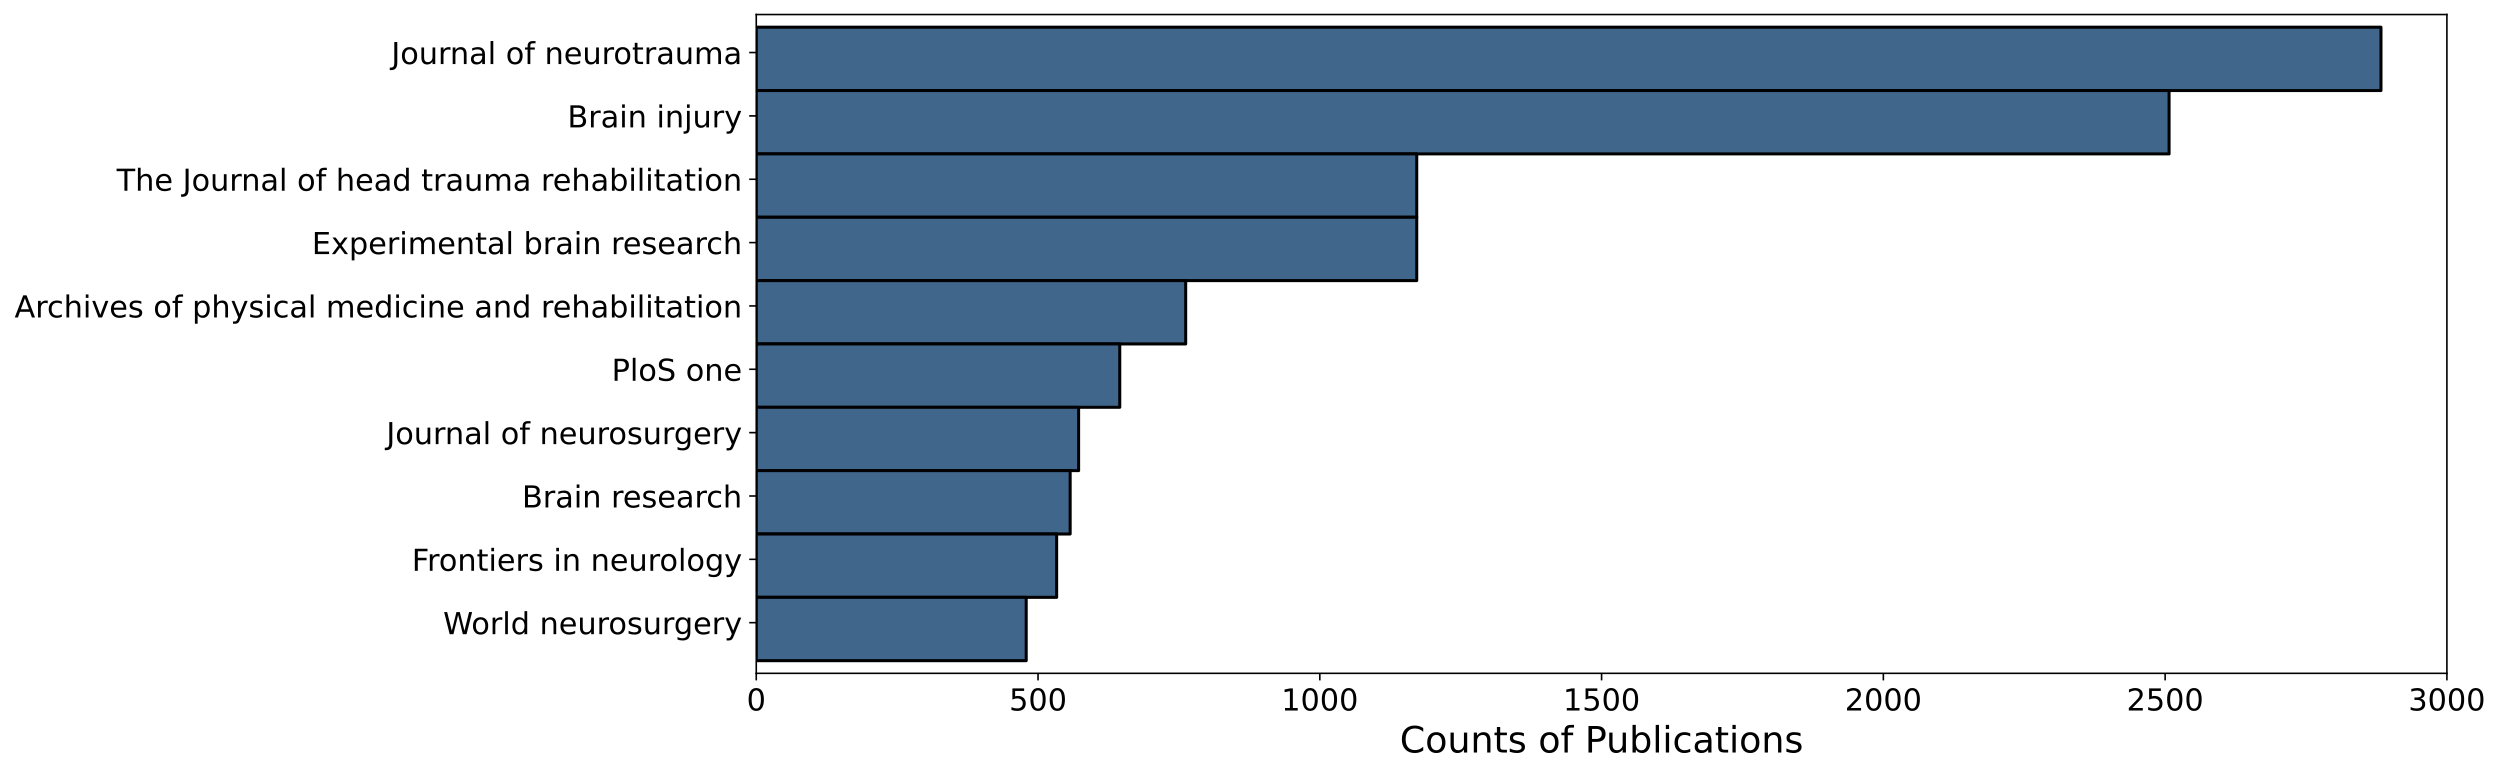 <?xml version="1.0" encoding="utf-8" standalone="no"?>
<!DOCTYPE svg PUBLIC "-//W3C//DTD SVG 1.1//EN"
  "http://www.w3.org/Graphics/SVG/1.1/DTD/svg11.dtd">
<!-- Created with matplotlib (https://matplotlib.org/) -->
<svg height="383.498pt" version="1.1" viewBox="0 0 1237.698 383.498" width="1237.698pt" xmlns="http://www.w3.org/2000/svg" xmlns:xlink="http://www.w3.org/1999/xlink">
 <defs>
  <style type="text/css">*{stroke-linecap:butt;stroke-linejoin:round;}</style>
 </defs>
 <g id="figure_1">
  <g id="patch_1">
   <path d="M 0 383.498 
L 1237.698 383.498 
L 1237.698 0 
L 0 0 
z
" style="fill:#ffffff;"/>
  </g>
  <g id="axes_1">
   <g id="patch_2">
    <path d="M 374.411 333.36 
L 1211.411 333.36 
L 1211.411 7.2 
L 374.411 7.2 
z
" style="fill:#ffffff;"/>
   </g>
   <g id="patch_3">
    <path clip-path="url(#pc0ea6ebf2b)" d="M 374.411 13.472 
L 1178.768 13.472 
L 1178.768 44.834 
L 374.411 44.834 
z
" style="fill:#40668c;stroke:#000000;stroke-linejoin:miter;stroke-width:1.5;"/>
   </g>
   <g id="patch_4">
    <path clip-path="url(#pc0ea6ebf2b)" d="M 374.411 44.834 
L 1073.864 44.834 
L 1073.864 76.195 
L 374.411 76.195 
z
" style="fill:#40668c;stroke:#000000;stroke-linejoin:miter;stroke-width:1.5;"/>
   </g>
   <g id="patch_5">
    <path clip-path="url(#pc0ea6ebf2b)" d="M 374.411 76.195 
L 701.399 76.195 
L 701.399 107.557 
L 374.411 107.557 
z
" style="fill:#40668c;stroke:#000000;stroke-linejoin:miter;stroke-width:1.5;"/>
   </g>
   <g id="patch_6">
    <path clip-path="url(#pc0ea6ebf2b)" d="M 374.411 107.557 
L 701.399 107.557 
L 701.399 138.918 
L 374.411 138.918 
z
" style="fill:#40668c;stroke:#000000;stroke-linejoin:miter;stroke-width:1.5;"/>
   </g>
   <g id="patch_7">
    <path clip-path="url(#pc0ea6ebf2b)" d="M 374.411 138.918 
L 587.009 138.918 
L 587.009 170.28 
L 374.411 170.28 
z
" style="fill:#40668c;stroke:#000000;stroke-linejoin:miter;stroke-width:1.5;"/>
   </g>
   <g id="patch_8">
    <path clip-path="url(#pc0ea6ebf2b)" d="M 374.411 170.28 
L 554.366 170.28 
L 554.366 201.642 
L 374.411 201.642 
z
" style="fill:#40668c;stroke:#000000;stroke-linejoin:miter;stroke-width:1.5;"/>
   </g>
   <g id="patch_9">
    <path clip-path="url(#pc0ea6ebf2b)" d="M 374.411 201.642 
L 533.999 201.642 
L 533.999 233.003 
L 374.411 233.003 
z
" style="fill:#40668c;stroke:#000000;stroke-linejoin:miter;stroke-width:1.5;"/>
   </g>
   <g id="patch_10">
    <path clip-path="url(#pc0ea6ebf2b)" d="M 374.411 233.003 
L 529.814 233.003 
L 529.814 264.365 
L 374.411 264.365 
z
" style="fill:#40668c;stroke:#000000;stroke-linejoin:miter;stroke-width:1.5;"/>
   </g>
   <g id="patch_11">
    <path clip-path="url(#pc0ea6ebf2b)" d="M 374.411 264.365 
L 523.118 264.365 
L 523.118 295.726 
L 374.411 295.726 
z
" style="fill:#40668c;stroke:#000000;stroke-linejoin:miter;stroke-width:1.5;"/>
   </g>
   <g id="patch_12">
    <path clip-path="url(#pc0ea6ebf2b)" d="M 374.411 295.726 
L 508.052 295.726 
L 508.052 327.088 
L 374.411 327.088 
z
" style="fill:#40668c;stroke:#000000;stroke-linejoin:miter;stroke-width:1.5;"/>
   </g>
   <g id="matplotlib.axis_1">
    <g id="xtick_1">
     <g id="line2d_1">
      <defs>
       <path d="M 0 0 
L 0 3.5 
" id="m56d9d457b6" style="stroke:#000000;stroke-width:0.8;"/>
      </defs>
      <g>
       <use style="stroke:#000000;stroke-width:0.8;" x="374.411" xlink:href="#m56d9d457b6" y="333.36"/>
      </g>
     </g>
     <g id="text_1">
      <!-- 0 -->
      <g transform="translate(369.639 351.758)scale(0.15 -0.15)">
       <defs>
        <path d="M 31.781 66.406 
Q 24.172 66.406 20.328 58.906 
Q 16.5 51.422 16.5 36.375 
Q 16.5 21.391 20.328 13.891 
Q 24.172 6.391 31.781 6.391 
Q 39.453 6.391 43.281 13.891 
Q 47.125 21.391 47.125 36.375 
Q 47.125 51.422 43.281 58.906 
Q 39.453 66.406 31.781 66.406 
z
M 31.781 74.219 
Q 44.047 74.219 50.516 64.516 
Q 56.984 54.828 56.984 36.375 
Q 56.984 17.969 50.516 8.266 
Q 44.047 -1.422 31.781 -1.422 
Q 19.531 -1.422 13.062 8.266 
Q 6.594 17.969 6.594 36.375 
Q 6.594 54.828 13.062 64.516 
Q 19.531 74.219 31.781 74.219 
z
" id="DejaVuSans-48"/>
       </defs>
       <use xlink:href="#DejaVuSans-48"/>
      </g>
     </g>
    </g>
    <g id="xtick_2">
     <g id="line2d_2">
      <g>
       <use style="stroke:#000000;stroke-width:0.8;" x="513.911" xlink:href="#m56d9d457b6" y="333.36"/>
      </g>
     </g>
     <g id="text_2">
      <!-- 500 -->
      <g transform="translate(499.595 351.758)scale(0.15 -0.15)">
       <defs>
        <path d="M 10.797 72.906 
L 49.516 72.906 
L 49.516 64.594 
L 19.828 64.594 
L 19.828 46.734 
Q 21.969 47.469 24.109 47.828 
Q 26.266 48.188 28.422 48.188 
Q 40.625 48.188 47.75 41.5 
Q 54.891 34.812 54.891 23.391 
Q 54.891 11.625 47.562 5.094 
Q 40.234 -1.422 26.906 -1.422 
Q 22.312 -1.422 17.547 -0.641 
Q 12.797 0.141 7.719 1.703 
L 7.719 11.625 
Q 12.109 9.234 16.797 8.062 
Q 21.484 6.891 26.703 6.891 
Q 35.156 6.891 40.078 11.328 
Q 45.016 15.766 45.016 23.391 
Q 45.016 31 40.078 35.438 
Q 35.156 39.891 26.703 39.891 
Q 22.75 39.891 18.812 39.016 
Q 14.891 38.141 10.797 36.281 
z
" id="DejaVuSans-53"/>
       </defs>
       <use xlink:href="#DejaVuSans-53"/>
       <use x="63.623" xlink:href="#DejaVuSans-48"/>
       <use x="127.246" xlink:href="#DejaVuSans-48"/>
      </g>
     </g>
    </g>
    <g id="xtick_3">
     <g id="line2d_3">
      <g>
       <use style="stroke:#000000;stroke-width:0.8;" x="653.411" xlink:href="#m56d9d457b6" y="333.36"/>
      </g>
     </g>
     <g id="text_3">
      <!-- 1000 -->
      <g transform="translate(634.323 351.758)scale(0.15 -0.15)">
       <defs>
        <path d="M 12.406 8.297 
L 28.516 8.297 
L 28.516 63.922 
L 10.984 60.406 
L 10.984 69.391 
L 28.422 72.906 
L 38.281 72.906 
L 38.281 8.297 
L 54.391 8.297 
L 54.391 0 
L 12.406 0 
z
" id="DejaVuSans-49"/>
       </defs>
       <use xlink:href="#DejaVuSans-49"/>
       <use x="63.623" xlink:href="#DejaVuSans-48"/>
       <use x="127.246" xlink:href="#DejaVuSans-48"/>
       <use x="190.869" xlink:href="#DejaVuSans-48"/>
      </g>
     </g>
    </g>
    <g id="xtick_4">
     <g id="line2d_4">
      <g>
       <use style="stroke:#000000;stroke-width:0.8;" x="792.911" xlink:href="#m56d9d457b6" y="333.36"/>
      </g>
     </g>
     <g id="text_4">
      <!-- 1500 -->
      <g transform="translate(773.823 351.758)scale(0.15 -0.15)">
       <use xlink:href="#DejaVuSans-49"/>
       <use x="63.623" xlink:href="#DejaVuSans-53"/>
       <use x="127.246" xlink:href="#DejaVuSans-48"/>
       <use x="190.869" xlink:href="#DejaVuSans-48"/>
      </g>
     </g>
    </g>
    <g id="xtick_5">
     <g id="line2d_5">
      <g>
       <use style="stroke:#000000;stroke-width:0.8;" x="932.411" xlink:href="#m56d9d457b6" y="333.36"/>
      </g>
     </g>
     <g id="text_5">
      <!-- 2000 -->
      <g transform="translate(913.323 351.758)scale(0.15 -0.15)">
       <defs>
        <path d="M 19.188 8.297 
L 53.609 8.297 
L 53.609 0 
L 7.328 0 
L 7.328 8.297 
Q 12.938 14.109 22.625 23.891 
Q 32.328 33.688 34.812 36.531 
Q 39.547 41.844 41.422 45.531 
Q 43.312 49.219 43.312 52.781 
Q 43.312 58.594 39.234 62.25 
Q 35.156 65.922 28.609 65.922 
Q 23.969 65.922 18.812 64.312 
Q 13.672 62.703 7.812 59.422 
L 7.812 69.391 
Q 13.766 71.781 18.938 73 
Q 24.125 74.219 28.422 74.219 
Q 39.75 74.219 46.484 68.547 
Q 53.219 62.891 53.219 53.422 
Q 53.219 48.922 51.531 44.891 
Q 49.859 40.875 45.406 35.406 
Q 44.188 33.984 37.641 27.219 
Q 31.109 20.453 19.188 8.297 
z
" id="DejaVuSans-50"/>
       </defs>
       <use xlink:href="#DejaVuSans-50"/>
       <use x="63.623" xlink:href="#DejaVuSans-48"/>
       <use x="127.246" xlink:href="#DejaVuSans-48"/>
       <use x="190.869" xlink:href="#DejaVuSans-48"/>
      </g>
     </g>
    </g>
    <g id="xtick_6">
     <g id="line2d_6">
      <g>
       <use style="stroke:#000000;stroke-width:0.8;" x="1071.911" xlink:href="#m56d9d457b6" y="333.36"/>
      </g>
     </g>
     <g id="text_6">
      <!-- 2500 -->
      <g transform="translate(1052.823 351.758)scale(0.15 -0.15)">
       <use xlink:href="#DejaVuSans-50"/>
       <use x="63.623" xlink:href="#DejaVuSans-53"/>
       <use x="127.246" xlink:href="#DejaVuSans-48"/>
       <use x="190.869" xlink:href="#DejaVuSans-48"/>
      </g>
     </g>
    </g>
    <g id="xtick_7">
     <g id="line2d_7">
      <g>
       <use style="stroke:#000000;stroke-width:0.8;" x="1211.411" xlink:href="#m56d9d457b6" y="333.36"/>
      </g>
     </g>
     <g id="text_7">
      <!-- 3000 -->
      <g transform="translate(1192.323 351.758)scale(0.15 -0.15)">
       <defs>
        <path d="M 40.578 39.312 
Q 47.656 37.797 51.625 33 
Q 55.609 28.219 55.609 21.188 
Q 55.609 10.406 48.188 4.484 
Q 40.766 -1.422 27.094 -1.422 
Q 22.516 -1.422 17.656 -0.516 
Q 12.797 0.391 7.625 2.203 
L 7.625 11.719 
Q 11.719 9.328 16.594 8.109 
Q 21.484 6.891 26.812 6.891 
Q 36.078 6.891 40.938 10.547 
Q 45.797 14.203 45.797 21.188 
Q 45.797 27.641 41.281 31.266 
Q 36.766 34.906 28.719 34.906 
L 20.219 34.906 
L 20.219 43.016 
L 29.109 43.016 
Q 36.375 43.016 40.234 45.922 
Q 44.094 48.828 44.094 54.297 
Q 44.094 59.906 40.109 62.906 
Q 36.141 65.922 28.719 65.922 
Q 24.656 65.922 20.016 65.031 
Q 15.375 64.156 9.812 62.312 
L 9.812 71.094 
Q 15.438 72.656 20.344 73.438 
Q 25.25 74.219 29.594 74.219 
Q 40.828 74.219 47.359 69.109 
Q 53.906 64.016 53.906 55.328 
Q 53.906 49.266 50.438 45.094 
Q 46.969 40.922 40.578 39.312 
z
" id="DejaVuSans-51"/>
       </defs>
       <use xlink:href="#DejaVuSans-51"/>
       <use x="63.623" xlink:href="#DejaVuSans-48"/>
       <use x="127.246" xlink:href="#DejaVuSans-48"/>
       <use x="190.869" xlink:href="#DejaVuSans-48"/>
      </g>
     </g>
    </g>
    <g id="text_8">
     <!-- Counts of Publications -->
     <g transform="translate(693.021 372.554)scale(0.18 -0.18)">
      <defs>
       <path d="M 64.406 67.281 
L 64.406 56.891 
Q 59.422 61.531 53.781 63.812 
Q 48.141 66.109 41.797 66.109 
Q 29.297 66.109 22.656 58.469 
Q 16.016 50.828 16.016 36.375 
Q 16.016 21.969 22.656 14.328 
Q 29.297 6.688 41.797 6.688 
Q 48.141 6.688 53.781 8.984 
Q 59.422 11.281 64.406 15.922 
L 64.406 5.609 
Q 59.234 2.094 53.438 0.328 
Q 47.656 -1.422 41.219 -1.422 
Q 24.656 -1.422 15.125 8.703 
Q 5.609 18.844 5.609 36.375 
Q 5.609 53.953 15.125 64.078 
Q 24.656 74.219 41.219 74.219 
Q 47.75 74.219 53.531 72.484 
Q 59.328 70.75 64.406 67.281 
z
" id="DejaVuSans-67"/>
       <path d="M 30.609 48.391 
Q 23.391 48.391 19.188 42.75 
Q 14.984 37.109 14.984 27.297 
Q 14.984 17.484 19.156 11.844 
Q 23.344 6.203 30.609 6.203 
Q 37.797 6.203 41.984 11.859 
Q 46.188 17.531 46.188 27.297 
Q 46.188 37.016 41.984 42.703 
Q 37.797 48.391 30.609 48.391 
z
M 30.609 56 
Q 42.328 56 49.016 48.375 
Q 55.719 40.766 55.719 27.297 
Q 55.719 13.875 49.016 6.219 
Q 42.328 -1.422 30.609 -1.422 
Q 18.844 -1.422 12.172 6.219 
Q 5.516 13.875 5.516 27.297 
Q 5.516 40.766 12.172 48.375 
Q 18.844 56 30.609 56 
z
" id="DejaVuSans-111"/>
       <path d="M 8.5 21.578 
L 8.5 54.688 
L 17.484 54.688 
L 17.484 21.922 
Q 17.484 14.156 20.5 10.266 
Q 23.531 6.391 29.594 6.391 
Q 36.859 6.391 41.078 11.031 
Q 45.312 15.672 45.312 23.688 
L 45.312 54.688 
L 54.297 54.688 
L 54.297 0 
L 45.312 0 
L 45.312 8.406 
Q 42.047 3.422 37.719 1 
Q 33.406 -1.422 27.688 -1.422 
Q 18.266 -1.422 13.375 4.438 
Q 8.5 10.297 8.5 21.578 
z
M 31.109 56 
z
" id="DejaVuSans-117"/>
       <path d="M 54.891 33.016 
L 54.891 0 
L 45.906 0 
L 45.906 32.719 
Q 45.906 40.484 42.875 44.328 
Q 39.844 48.188 33.797 48.188 
Q 26.516 48.188 22.312 43.547 
Q 18.109 38.922 18.109 30.906 
L 18.109 0 
L 9.078 0 
L 9.078 54.688 
L 18.109 54.688 
L 18.109 46.188 
Q 21.344 51.125 25.703 53.562 
Q 30.078 56 35.797 56 
Q 45.219 56 50.047 50.172 
Q 54.891 44.344 54.891 33.016 
z
" id="DejaVuSans-110"/>
       <path d="M 18.312 70.219 
L 18.312 54.688 
L 36.812 54.688 
L 36.812 47.703 
L 18.312 47.703 
L 18.312 18.016 
Q 18.312 11.328 20.141 9.422 
Q 21.969 7.516 27.594 7.516 
L 36.812 7.516 
L 36.812 0 
L 27.594 0 
Q 17.188 0 13.234 3.875 
Q 9.281 7.766 9.281 18.016 
L 9.281 47.703 
L 2.688 47.703 
L 2.688 54.688 
L 9.281 54.688 
L 9.281 70.219 
z
" id="DejaVuSans-116"/>
       <path d="M 44.281 53.078 
L 44.281 44.578 
Q 40.484 46.531 36.375 47.5 
Q 32.281 48.484 27.875 48.484 
Q 21.188 48.484 17.844 46.438 
Q 14.5 44.391 14.5 40.281 
Q 14.5 37.156 16.891 35.375 
Q 19.281 33.594 26.516 31.984 
L 29.594 31.297 
Q 39.156 29.25 43.188 25.516 
Q 47.219 21.781 47.219 15.094 
Q 47.219 7.469 41.188 3.016 
Q 35.156 -1.422 24.609 -1.422 
Q 20.219 -1.422 15.453 -0.562 
Q 10.688 0.297 5.422 2 
L 5.422 11.281 
Q 10.406 8.688 15.234 7.391 
Q 20.062 6.109 24.812 6.109 
Q 31.156 6.109 34.562 8.281 
Q 37.984 10.453 37.984 14.406 
Q 37.984 18.062 35.516 20.016 
Q 33.062 21.969 24.703 23.781 
L 21.578 24.516 
Q 13.234 26.266 9.516 29.906 
Q 5.812 33.547 5.812 39.891 
Q 5.812 47.609 11.281 51.797 
Q 16.75 56 26.812 56 
Q 31.781 56 36.172 55.266 
Q 40.578 54.547 44.281 53.078 
z
" id="DejaVuSans-115"/>
       <path id="DejaVuSans-32"/>
       <path d="M 37.109 75.984 
L 37.109 68.5 
L 28.516 68.5 
Q 23.688 68.5 21.797 66.547 
Q 19.922 64.594 19.922 59.516 
L 19.922 54.688 
L 34.719 54.688 
L 34.719 47.703 
L 19.922 47.703 
L 19.922 0 
L 10.891 0 
L 10.891 47.703 
L 2.297 47.703 
L 2.297 54.688 
L 10.891 54.688 
L 10.891 58.5 
Q 10.891 67.625 15.141 71.797 
Q 19.391 75.984 28.609 75.984 
z
" id="DejaVuSans-102"/>
       <path d="M 19.672 64.797 
L 19.672 37.406 
L 32.078 37.406 
Q 38.969 37.406 42.719 40.969 
Q 46.484 44.531 46.484 51.125 
Q 46.484 57.672 42.719 61.234 
Q 38.969 64.797 32.078 64.797 
z
M 9.812 72.906 
L 32.078 72.906 
Q 44.344 72.906 50.609 67.359 
Q 56.891 61.812 56.891 51.125 
Q 56.891 40.328 50.609 34.812 
Q 44.344 29.297 32.078 29.297 
L 19.672 29.297 
L 19.672 0 
L 9.812 0 
z
" id="DejaVuSans-80"/>
       <path d="M 48.688 27.297 
Q 48.688 37.203 44.609 42.844 
Q 40.531 48.484 33.406 48.484 
Q 26.266 48.484 22.188 42.844 
Q 18.109 37.203 18.109 27.297 
Q 18.109 17.391 22.188 11.75 
Q 26.266 6.109 33.406 6.109 
Q 40.531 6.109 44.609 11.75 
Q 48.688 17.391 48.688 27.297 
z
M 18.109 46.391 
Q 20.953 51.266 25.266 53.625 
Q 29.594 56 35.594 56 
Q 45.562 56 51.781 48.094 
Q 58.016 40.188 58.016 27.297 
Q 58.016 14.406 51.781 6.484 
Q 45.562 -1.422 35.594 -1.422 
Q 29.594 -1.422 25.266 0.953 
Q 20.953 3.328 18.109 8.203 
L 18.109 0 
L 9.078 0 
L 9.078 75.984 
L 18.109 75.984 
z
" id="DejaVuSans-98"/>
       <path d="M 9.422 75.984 
L 18.406 75.984 
L 18.406 0 
L 9.422 0 
z
" id="DejaVuSans-108"/>
       <path d="M 9.422 54.688 
L 18.406 54.688 
L 18.406 0 
L 9.422 0 
z
M 9.422 75.984 
L 18.406 75.984 
L 18.406 64.594 
L 9.422 64.594 
z
" id="DejaVuSans-105"/>
       <path d="M 48.781 52.594 
L 48.781 44.188 
Q 44.969 46.297 41.141 47.344 
Q 37.312 48.391 33.406 48.391 
Q 24.656 48.391 19.812 42.844 
Q 14.984 37.312 14.984 27.297 
Q 14.984 17.281 19.812 11.734 
Q 24.656 6.203 33.406 6.203 
Q 37.312 6.203 41.141 7.25 
Q 44.969 8.297 48.781 10.406 
L 48.781 2.094 
Q 45.016 0.344 40.984 -0.531 
Q 36.969 -1.422 32.422 -1.422 
Q 20.062 -1.422 12.781 6.344 
Q 5.516 14.109 5.516 27.297 
Q 5.516 40.672 12.859 48.328 
Q 20.219 56 33.016 56 
Q 37.156 56 41.109 55.141 
Q 45.062 54.297 48.781 52.594 
z
" id="DejaVuSans-99"/>
       <path d="M 34.281 27.484 
Q 23.391 27.484 19.188 25 
Q 14.984 22.516 14.984 16.5 
Q 14.984 11.719 18.141 8.906 
Q 21.297 6.109 26.703 6.109 
Q 34.188 6.109 38.703 11.406 
Q 43.219 16.703 43.219 25.484 
L 43.219 27.484 
z
M 52.203 31.203 
L 52.203 0 
L 43.219 0 
L 43.219 8.297 
Q 40.141 3.328 35.547 0.953 
Q 30.953 -1.422 24.312 -1.422 
Q 15.922 -1.422 10.953 3.297 
Q 6 8.016 6 15.922 
Q 6 25.141 12.172 29.828 
Q 18.359 34.516 30.609 34.516 
L 43.219 34.516 
L 43.219 35.406 
Q 43.219 41.609 39.141 45 
Q 35.062 48.391 27.688 48.391 
Q 23 48.391 18.547 47.266 
Q 14.109 46.141 10.016 43.891 
L 10.016 52.203 
Q 14.938 54.109 19.578 55.047 
Q 24.219 56 28.609 56 
Q 40.484 56 46.344 49.844 
Q 52.203 43.703 52.203 31.203 
z
" id="DejaVuSans-97"/>
      </defs>
      <use xlink:href="#DejaVuSans-67"/>
      <use x="69.824" xlink:href="#DejaVuSans-111"/>
      <use x="131.006" xlink:href="#DejaVuSans-117"/>
      <use x="194.385" xlink:href="#DejaVuSans-110"/>
      <use x="257.764" xlink:href="#DejaVuSans-116"/>
      <use x="296.973" xlink:href="#DejaVuSans-115"/>
      <use x="349.072" xlink:href="#DejaVuSans-32"/>
      <use x="380.859" xlink:href="#DejaVuSans-111"/>
      <use x="442.041" xlink:href="#DejaVuSans-102"/>
      <use x="477.246" xlink:href="#DejaVuSans-32"/>
      <use x="509.033" xlink:href="#DejaVuSans-80"/>
      <use x="567.586" xlink:href="#DejaVuSans-117"/>
      <use x="630.965" xlink:href="#DejaVuSans-98"/>
      <use x="694.441" xlink:href="#DejaVuSans-108"/>
      <use x="722.225" xlink:href="#DejaVuSans-105"/>
      <use x="750.008" xlink:href="#DejaVuSans-99"/>
      <use x="804.988" xlink:href="#DejaVuSans-97"/>
      <use x="866.268" xlink:href="#DejaVuSans-116"/>
      <use x="905.477" xlink:href="#DejaVuSans-105"/>
      <use x="933.26" xlink:href="#DejaVuSans-111"/>
      <use x="994.441" xlink:href="#DejaVuSans-110"/>
      <use x="1057.82" xlink:href="#DejaVuSans-115"/>
     </g>
    </g>
   </g>
   <g id="matplotlib.axis_2">
    <g id="ytick_1">
     <g id="line2d_8">
      <defs>
       <path d="M 0 0 
L -3.5 0 
" id="m17fe2fdc8a" style="stroke:#000000;stroke-width:0.8;"/>
      </defs>
      <g>
       <use style="stroke:#000000;stroke-width:0.8;" x="374.411" xlink:href="#m17fe2fdc8a" y="26.017"/>
      </g>
     </g>
     <g id="text_9">
      <!-- Journal of neurotrauma -->
      <g transform="translate(193.741 31.716)scale(0.15 -0.15)">
       <defs>
        <path d="M 9.812 72.906 
L 19.672 72.906 
L 19.672 5.078 
Q 19.672 -8.109 14.672 -14.062 
Q 9.672 -20.016 -1.422 -20.016 
L -5.172 -20.016 
L -5.172 -11.719 
L -2.094 -11.719 
Q 4.438 -11.719 7.125 -8.047 
Q 9.812 -4.391 9.812 5.078 
z
" id="DejaVuSans-74"/>
        <path d="M 41.109 46.297 
Q 39.594 47.172 37.812 47.578 
Q 36.031 48 33.891 48 
Q 26.266 48 22.188 43.047 
Q 18.109 38.094 18.109 28.812 
L 18.109 0 
L 9.078 0 
L 9.078 54.688 
L 18.109 54.688 
L 18.109 46.188 
Q 20.953 51.172 25.484 53.578 
Q 30.031 56 36.531 56 
Q 37.453 56 38.578 55.875 
Q 39.703 55.766 41.062 55.516 
z
" id="DejaVuSans-114"/>
        <path d="M 56.203 29.594 
L 56.203 25.203 
L 14.891 25.203 
Q 15.484 15.922 20.484 11.062 
Q 25.484 6.203 34.422 6.203 
Q 39.594 6.203 44.453 7.469 
Q 49.312 8.734 54.109 11.281 
L 54.109 2.781 
Q 49.266 0.734 44.188 -0.344 
Q 39.109 -1.422 33.891 -1.422 
Q 20.797 -1.422 13.156 6.188 
Q 5.516 13.812 5.516 26.812 
Q 5.516 40.234 12.766 48.109 
Q 20.016 56 32.328 56 
Q 43.359 56 49.781 48.891 
Q 56.203 41.797 56.203 29.594 
z
M 47.219 32.234 
Q 47.125 39.594 43.094 43.984 
Q 39.062 48.391 32.422 48.391 
Q 24.906 48.391 20.391 44.141 
Q 15.875 39.891 15.188 32.172 
z
" id="DejaVuSans-101"/>
        <path d="M 52 44.188 
Q 55.375 50.25 60.062 53.125 
Q 64.75 56 71.094 56 
Q 79.641 56 84.281 50.016 
Q 88.922 44.047 88.922 33.016 
L 88.922 0 
L 79.891 0 
L 79.891 32.719 
Q 79.891 40.578 77.094 44.375 
Q 74.312 48.188 68.609 48.188 
Q 61.625 48.188 57.562 43.547 
Q 53.516 38.922 53.516 30.906 
L 53.516 0 
L 44.484 0 
L 44.484 32.719 
Q 44.484 40.625 41.703 44.406 
Q 38.922 48.188 33.109 48.188 
Q 26.219 48.188 22.156 43.531 
Q 18.109 38.875 18.109 30.906 
L 18.109 0 
L 9.078 0 
L 9.078 54.688 
L 18.109 54.688 
L 18.109 46.188 
Q 21.188 51.219 25.484 53.609 
Q 29.781 56 35.688 56 
Q 41.656 56 45.828 52.969 
Q 50 49.953 52 44.188 
z
" id="DejaVuSans-109"/>
       </defs>
       <use xlink:href="#DejaVuSans-74"/>
       <use x="29.492" xlink:href="#DejaVuSans-111"/>
       <use x="90.674" xlink:href="#DejaVuSans-117"/>
       <use x="154.053" xlink:href="#DejaVuSans-114"/>
       <use x="193.416" xlink:href="#DejaVuSans-110"/>
       <use x="256.795" xlink:href="#DejaVuSans-97"/>
       <use x="318.074" xlink:href="#DejaVuSans-108"/>
       <use x="345.857" xlink:href="#DejaVuSans-32"/>
       <use x="377.645" xlink:href="#DejaVuSans-111"/>
       <use x="438.826" xlink:href="#DejaVuSans-102"/>
       <use x="474.031" xlink:href="#DejaVuSans-32"/>
       <use x="505.818" xlink:href="#DejaVuSans-110"/>
       <use x="569.197" xlink:href="#DejaVuSans-101"/>
       <use x="630.721" xlink:href="#DejaVuSans-117"/>
       <use x="694.1" xlink:href="#DejaVuSans-114"/>
       <use x="732.963" xlink:href="#DejaVuSans-111"/>
       <use x="794.145" xlink:href="#DejaVuSans-116"/>
       <use x="833.354" xlink:href="#DejaVuSans-114"/>
       <use x="874.467" xlink:href="#DejaVuSans-97"/>
       <use x="935.746" xlink:href="#DejaVuSans-117"/>
       <use x="999.125" xlink:href="#DejaVuSans-109"/>
       <use x="1096.537" xlink:href="#DejaVuSans-97"/>
      </g>
     </g>
    </g>
    <g id="ytick_2">
     <g id="line2d_9">
      <g>
       <use style="stroke:#000000;stroke-width:0.8;" x="374.411" xlink:href="#m17fe2fdc8a" y="57.378"/>
      </g>
     </g>
     <g id="text_10">
      <!-- Brain injury -->
      <g transform="translate(280.929 63.077)scale(0.15 -0.15)">
       <defs>
        <path d="M 19.672 34.812 
L 19.672 8.109 
L 35.5 8.109 
Q 43.453 8.109 47.281 11.406 
Q 51.125 14.703 51.125 21.484 
Q 51.125 28.328 47.281 31.562 
Q 43.453 34.812 35.5 34.812 
z
M 19.672 64.797 
L 19.672 42.828 
L 34.281 42.828 
Q 41.5 42.828 45.031 45.531 
Q 48.578 48.25 48.578 53.812 
Q 48.578 59.328 45.031 62.062 
Q 41.5 64.797 34.281 64.797 
z
M 9.812 72.906 
L 35.016 72.906 
Q 46.297 72.906 52.391 68.219 
Q 58.5 63.531 58.5 54.891 
Q 58.5 48.188 55.375 44.234 
Q 52.25 40.281 46.188 39.312 
Q 53.469 37.75 57.5 32.781 
Q 61.531 27.828 61.531 20.406 
Q 61.531 10.641 54.891 5.312 
Q 48.25 0 35.984 0 
L 9.812 0 
z
" id="DejaVuSans-66"/>
        <path d="M 9.422 54.688 
L 18.406 54.688 
L 18.406 -0.984 
Q 18.406 -11.422 14.422 -16.109 
Q 10.453 -20.797 1.609 -20.797 
L -1.812 -20.797 
L -1.812 -13.188 
L 0.594 -13.188 
Q 5.719 -13.188 7.562 -10.812 
Q 9.422 -8.453 9.422 -0.984 
z
M 9.422 75.984 
L 18.406 75.984 
L 18.406 64.594 
L 9.422 64.594 
z
" id="DejaVuSans-106"/>
        <path d="M 32.172 -5.078 
Q 28.375 -14.844 24.75 -17.812 
Q 21.141 -20.797 15.094 -20.797 
L 7.906 -20.797 
L 7.906 -13.281 
L 13.188 -13.281 
Q 16.891 -13.281 18.938 -11.516 
Q 21 -9.766 23.484 -3.219 
L 25.094 0.875 
L 2.984 54.688 
L 12.5 54.688 
L 29.594 11.922 
L 46.688 54.688 
L 56.203 54.688 
z
" id="DejaVuSans-121"/>
       </defs>
       <use xlink:href="#DejaVuSans-66"/>
       <use x="68.604" xlink:href="#DejaVuSans-114"/>
       <use x="109.717" xlink:href="#DejaVuSans-97"/>
       <use x="170.996" xlink:href="#DejaVuSans-105"/>
       <use x="198.779" xlink:href="#DejaVuSans-110"/>
       <use x="262.158" xlink:href="#DejaVuSans-32"/>
       <use x="293.945" xlink:href="#DejaVuSans-105"/>
       <use x="321.729" xlink:href="#DejaVuSans-110"/>
       <use x="385.107" xlink:href="#DejaVuSans-106"/>
       <use x="412.891" xlink:href="#DejaVuSans-117"/>
       <use x="476.27" xlink:href="#DejaVuSans-114"/>
       <use x="517.383" xlink:href="#DejaVuSans-121"/>
      </g>
     </g>
    </g>
    <g id="ytick_3">
     <g id="line2d_10">
      <g>
       <use style="stroke:#000000;stroke-width:0.8;" x="374.411" xlink:href="#m17fe2fdc8a" y="88.74"/>
      </g>
     </g>
     <g id="text_11">
      <!-- The Journal of head trauma rehabilitation -->
      <g transform="translate(57.755 94.439)scale(0.15 -0.15)">
       <defs>
        <path d="M -0.297 72.906 
L 61.375 72.906 
L 61.375 64.594 
L 35.5 64.594 
L 35.5 0 
L 25.594 0 
L 25.594 64.594 
L -0.297 64.594 
z
" id="DejaVuSans-84"/>
        <path d="M 54.891 33.016 
L 54.891 0 
L 45.906 0 
L 45.906 32.719 
Q 45.906 40.484 42.875 44.328 
Q 39.844 48.188 33.797 48.188 
Q 26.516 48.188 22.312 43.547 
Q 18.109 38.922 18.109 30.906 
L 18.109 0 
L 9.078 0 
L 9.078 75.984 
L 18.109 75.984 
L 18.109 46.188 
Q 21.344 51.125 25.703 53.562 
Q 30.078 56 35.797 56 
Q 45.219 56 50.047 50.172 
Q 54.891 44.344 54.891 33.016 
z
" id="DejaVuSans-104"/>
        <path d="M 45.406 46.391 
L 45.406 75.984 
L 54.391 75.984 
L 54.391 0 
L 45.406 0 
L 45.406 8.203 
Q 42.578 3.328 38.25 0.953 
Q 33.938 -1.422 27.875 -1.422 
Q 17.969 -1.422 11.734 6.484 
Q 5.516 14.406 5.516 27.297 
Q 5.516 40.188 11.734 48.094 
Q 17.969 56 27.875 56 
Q 33.938 56 38.25 53.625 
Q 42.578 51.266 45.406 46.391 
z
M 14.797 27.297 
Q 14.797 17.391 18.875 11.75 
Q 22.953 6.109 30.078 6.109 
Q 37.203 6.109 41.297 11.75 
Q 45.406 17.391 45.406 27.297 
Q 45.406 37.203 41.297 42.844 
Q 37.203 48.484 30.078 48.484 
Q 22.953 48.484 18.875 42.844 
Q 14.797 37.203 14.797 27.297 
z
" id="DejaVuSans-100"/>
       </defs>
       <use xlink:href="#DejaVuSans-84"/>
       <use x="61.084" xlink:href="#DejaVuSans-104"/>
       <use x="124.463" xlink:href="#DejaVuSans-101"/>
       <use x="185.986" xlink:href="#DejaVuSans-32"/>
       <use x="217.773" xlink:href="#DejaVuSans-74"/>
       <use x="247.266" xlink:href="#DejaVuSans-111"/>
       <use x="308.447" xlink:href="#DejaVuSans-117"/>
       <use x="371.826" xlink:href="#DejaVuSans-114"/>
       <use x="411.189" xlink:href="#DejaVuSans-110"/>
       <use x="474.568" xlink:href="#DejaVuSans-97"/>
       <use x="535.848" xlink:href="#DejaVuSans-108"/>
       <use x="563.631" xlink:href="#DejaVuSans-32"/>
       <use x="595.418" xlink:href="#DejaVuSans-111"/>
       <use x="656.6" xlink:href="#DejaVuSans-102"/>
       <use x="691.805" xlink:href="#DejaVuSans-32"/>
       <use x="723.592" xlink:href="#DejaVuSans-104"/>
       <use x="786.971" xlink:href="#DejaVuSans-101"/>
       <use x="848.494" xlink:href="#DejaVuSans-97"/>
       <use x="909.773" xlink:href="#DejaVuSans-100"/>
       <use x="973.25" xlink:href="#DejaVuSans-32"/>
       <use x="1005.037" xlink:href="#DejaVuSans-116"/>
       <use x="1044.246" xlink:href="#DejaVuSans-114"/>
       <use x="1085.359" xlink:href="#DejaVuSans-97"/>
       <use x="1146.639" xlink:href="#DejaVuSans-117"/>
       <use x="1210.018" xlink:href="#DejaVuSans-109"/>
       <use x="1307.43" xlink:href="#DejaVuSans-97"/>
       <use x="1368.709" xlink:href="#DejaVuSans-32"/>
       <use x="1400.496" xlink:href="#DejaVuSans-114"/>
       <use x="1439.359" xlink:href="#DejaVuSans-101"/>
       <use x="1500.883" xlink:href="#DejaVuSans-104"/>
       <use x="1564.262" xlink:href="#DejaVuSans-97"/>
       <use x="1625.541" xlink:href="#DejaVuSans-98"/>
       <use x="1689.018" xlink:href="#DejaVuSans-105"/>
       <use x="1716.801" xlink:href="#DejaVuSans-108"/>
       <use x="1744.584" xlink:href="#DejaVuSans-105"/>
       <use x="1772.367" xlink:href="#DejaVuSans-116"/>
       <use x="1811.576" xlink:href="#DejaVuSans-97"/>
       <use x="1872.855" xlink:href="#DejaVuSans-116"/>
       <use x="1912.064" xlink:href="#DejaVuSans-105"/>
       <use x="1939.848" xlink:href="#DejaVuSans-111"/>
       <use x="2001.029" xlink:href="#DejaVuSans-110"/>
      </g>
     </g>
    </g>
    <g id="ytick_4">
     <g id="line2d_11">
      <g>
       <use style="stroke:#000000;stroke-width:0.8;" x="374.411" xlink:href="#m17fe2fdc8a" y="120.102"/>
      </g>
     </g>
     <g id="text_12">
      <!-- Experimental brain research -->
      <g transform="translate(154.416 125.8)scale(0.15 -0.15)">
       <defs>
        <path d="M 9.812 72.906 
L 55.906 72.906 
L 55.906 64.594 
L 19.672 64.594 
L 19.672 43.016 
L 54.391 43.016 
L 54.391 34.719 
L 19.672 34.719 
L 19.672 8.297 
L 56.781 8.297 
L 56.781 0 
L 9.812 0 
z
" id="DejaVuSans-69"/>
        <path d="M 54.891 54.688 
L 35.109 28.078 
L 55.906 0 
L 45.312 0 
L 29.391 21.484 
L 13.484 0 
L 2.875 0 
L 24.125 28.609 
L 4.688 54.688 
L 15.281 54.688 
L 29.781 35.203 
L 44.281 54.688 
z
" id="DejaVuSans-120"/>
        <path d="M 18.109 8.203 
L 18.109 -20.797 
L 9.078 -20.797 
L 9.078 54.688 
L 18.109 54.688 
L 18.109 46.391 
Q 20.953 51.266 25.266 53.625 
Q 29.594 56 35.594 56 
Q 45.562 56 51.781 48.094 
Q 58.016 40.188 58.016 27.297 
Q 58.016 14.406 51.781 6.484 
Q 45.562 -1.422 35.594 -1.422 
Q 29.594 -1.422 25.266 0.953 
Q 20.953 3.328 18.109 8.203 
z
M 48.688 27.297 
Q 48.688 37.203 44.609 42.844 
Q 40.531 48.484 33.406 48.484 
Q 26.266 48.484 22.188 42.844 
Q 18.109 37.203 18.109 27.297 
Q 18.109 17.391 22.188 11.75 
Q 26.266 6.109 33.406 6.109 
Q 40.531 6.109 44.609 11.75 
Q 48.688 17.391 48.688 27.297 
z
" id="DejaVuSans-112"/>
       </defs>
       <use xlink:href="#DejaVuSans-69"/>
       <use x="63.184" xlink:href="#DejaVuSans-120"/>
       <use x="122.363" xlink:href="#DejaVuSans-112"/>
       <use x="185.84" xlink:href="#DejaVuSans-101"/>
       <use x="247.363" xlink:href="#DejaVuSans-114"/>
       <use x="288.477" xlink:href="#DejaVuSans-105"/>
       <use x="316.26" xlink:href="#DejaVuSans-109"/>
       <use x="413.672" xlink:href="#DejaVuSans-101"/>
       <use x="475.195" xlink:href="#DejaVuSans-110"/>
       <use x="538.574" xlink:href="#DejaVuSans-116"/>
       <use x="577.783" xlink:href="#DejaVuSans-97"/>
       <use x="639.062" xlink:href="#DejaVuSans-108"/>
       <use x="666.846" xlink:href="#DejaVuSans-32"/>
       <use x="698.633" xlink:href="#DejaVuSans-98"/>
       <use x="762.109" xlink:href="#DejaVuSans-114"/>
       <use x="803.223" xlink:href="#DejaVuSans-97"/>
       <use x="864.502" xlink:href="#DejaVuSans-105"/>
       <use x="892.285" xlink:href="#DejaVuSans-110"/>
       <use x="955.664" xlink:href="#DejaVuSans-32"/>
       <use x="987.451" xlink:href="#DejaVuSans-114"/>
       <use x="1026.314" xlink:href="#DejaVuSans-101"/>
       <use x="1087.838" xlink:href="#DejaVuSans-115"/>
       <use x="1139.938" xlink:href="#DejaVuSans-101"/>
       <use x="1201.461" xlink:href="#DejaVuSans-97"/>
       <use x="1262.74" xlink:href="#DejaVuSans-114"/>
       <use x="1301.604" xlink:href="#DejaVuSans-99"/>
       <use x="1356.584" xlink:href="#DejaVuSans-104"/>
      </g>
     </g>
    </g>
    <g id="ytick_5">
     <g id="line2d_12">
      <g>
       <use style="stroke:#000000;stroke-width:0.8;" x="374.411" xlink:href="#m17fe2fdc8a" y="151.463"/>
      </g>
     </g>
     <g id="text_13">
      <!-- Archives of physical medicine and rehabilitation -->
      <g transform="translate(7.2 157.162)scale(0.15 -0.15)">
       <defs>
        <path d="M 34.188 63.188 
L 20.797 26.906 
L 47.609 26.906 
z
M 28.609 72.906 
L 39.797 72.906 
L 67.578 0 
L 57.328 0 
L 50.688 18.703 
L 17.828 18.703 
L 11.188 0 
L 0.781 0 
z
" id="DejaVuSans-65"/>
        <path d="M 2.984 54.688 
L 12.5 54.688 
L 29.594 8.797 
L 46.688 54.688 
L 56.203 54.688 
L 35.688 0 
L 23.484 0 
z
" id="DejaVuSans-118"/>
       </defs>
       <use xlink:href="#DejaVuSans-65"/>
       <use x="68.408" xlink:href="#DejaVuSans-114"/>
       <use x="107.271" xlink:href="#DejaVuSans-99"/>
       <use x="162.252" xlink:href="#DejaVuSans-104"/>
       <use x="225.631" xlink:href="#DejaVuSans-105"/>
       <use x="253.414" xlink:href="#DejaVuSans-118"/>
       <use x="312.594" xlink:href="#DejaVuSans-101"/>
       <use x="374.117" xlink:href="#DejaVuSans-115"/>
       <use x="426.217" xlink:href="#DejaVuSans-32"/>
       <use x="458.004" xlink:href="#DejaVuSans-111"/>
       <use x="519.186" xlink:href="#DejaVuSans-102"/>
       <use x="554.391" xlink:href="#DejaVuSans-32"/>
       <use x="586.178" xlink:href="#DejaVuSans-112"/>
       <use x="649.654" xlink:href="#DejaVuSans-104"/>
       <use x="713.033" xlink:href="#DejaVuSans-121"/>
       <use x="772.213" xlink:href="#DejaVuSans-115"/>
       <use x="824.312" xlink:href="#DejaVuSans-105"/>
       <use x="852.096" xlink:href="#DejaVuSans-99"/>
       <use x="907.076" xlink:href="#DejaVuSans-97"/>
       <use x="968.355" xlink:href="#DejaVuSans-108"/>
       <use x="996.139" xlink:href="#DejaVuSans-32"/>
       <use x="1027.926" xlink:href="#DejaVuSans-109"/>
       <use x="1125.338" xlink:href="#DejaVuSans-101"/>
       <use x="1186.861" xlink:href="#DejaVuSans-100"/>
       <use x="1250.338" xlink:href="#DejaVuSans-105"/>
       <use x="1278.121" xlink:href="#DejaVuSans-99"/>
       <use x="1333.102" xlink:href="#DejaVuSans-105"/>
       <use x="1360.885" xlink:href="#DejaVuSans-110"/>
       <use x="1424.264" xlink:href="#DejaVuSans-101"/>
       <use x="1485.787" xlink:href="#DejaVuSans-32"/>
       <use x="1517.574" xlink:href="#DejaVuSans-97"/>
       <use x="1578.854" xlink:href="#DejaVuSans-110"/>
       <use x="1642.232" xlink:href="#DejaVuSans-100"/>
       <use x="1705.709" xlink:href="#DejaVuSans-32"/>
       <use x="1737.496" xlink:href="#DejaVuSans-114"/>
       <use x="1776.359" xlink:href="#DejaVuSans-101"/>
       <use x="1837.883" xlink:href="#DejaVuSans-104"/>
       <use x="1901.262" xlink:href="#DejaVuSans-97"/>
       <use x="1962.541" xlink:href="#DejaVuSans-98"/>
       <use x="2026.018" xlink:href="#DejaVuSans-105"/>
       <use x="2053.801" xlink:href="#DejaVuSans-108"/>
       <use x="2081.584" xlink:href="#DejaVuSans-105"/>
       <use x="2109.367" xlink:href="#DejaVuSans-116"/>
       <use x="2148.576" xlink:href="#DejaVuSans-97"/>
       <use x="2209.855" xlink:href="#DejaVuSans-116"/>
       <use x="2249.064" xlink:href="#DejaVuSans-105"/>
       <use x="2276.848" xlink:href="#DejaVuSans-111"/>
       <use x="2338.029" xlink:href="#DejaVuSans-110"/>
      </g>
     </g>
    </g>
    <g id="ytick_6">
     <g id="line2d_13">
      <g>
       <use style="stroke:#000000;stroke-width:0.8;" x="374.411" xlink:href="#m17fe2fdc8a" y="182.825"/>
      </g>
     </g>
     <g id="text_14">
      <!-- PloS one -->
      <g transform="translate(302.817 188.523)scale(0.15 -0.15)">
       <defs>
        <path d="M 53.516 70.516 
L 53.516 60.891 
Q 47.906 63.578 42.922 64.891 
Q 37.938 66.219 33.297 66.219 
Q 25.25 66.219 20.875 63.094 
Q 16.5 59.969 16.5 54.203 
Q 16.5 49.359 19.406 46.891 
Q 22.312 44.438 30.422 42.922 
L 36.375 41.703 
Q 47.406 39.594 52.656 34.297 
Q 57.906 29 57.906 20.125 
Q 57.906 9.516 50.797 4.047 
Q 43.703 -1.422 29.984 -1.422 
Q 24.812 -1.422 18.969 -0.25 
Q 13.141 0.922 6.891 3.219 
L 6.891 13.375 
Q 12.891 10.016 18.656 8.297 
Q 24.422 6.594 29.984 6.594 
Q 38.422 6.594 43.016 9.906 
Q 47.609 13.234 47.609 19.391 
Q 47.609 24.75 44.312 27.781 
Q 41.016 30.812 33.5 32.328 
L 27.484 33.5 
Q 16.453 35.688 11.516 40.375 
Q 6.594 45.062 6.594 53.422 
Q 6.594 63.094 13.406 68.656 
Q 20.219 74.219 32.172 74.219 
Q 37.312 74.219 42.625 73.281 
Q 47.953 72.359 53.516 70.516 
z
" id="DejaVuSans-83"/>
       </defs>
       <use xlink:href="#DejaVuSans-80"/>
       <use x="60.303" xlink:href="#DejaVuSans-108"/>
       <use x="88.086" xlink:href="#DejaVuSans-111"/>
       <use x="149.268" xlink:href="#DejaVuSans-83"/>
       <use x="212.744" xlink:href="#DejaVuSans-32"/>
       <use x="244.531" xlink:href="#DejaVuSans-111"/>
       <use x="305.713" xlink:href="#DejaVuSans-110"/>
       <use x="369.092" xlink:href="#DejaVuSans-101"/>
      </g>
     </g>
    </g>
    <g id="ytick_7">
     <g id="line2d_14">
      <g>
       <use style="stroke:#000000;stroke-width:0.8;" x="374.411" xlink:href="#m17fe2fdc8a" y="214.186"/>
      </g>
     </g>
     <g id="text_15">
      <!-- Journal of neurosurgery -->
      <g transform="translate(191.269 219.885)scale(0.15 -0.15)">
       <defs>
        <path d="M 45.406 27.984 
Q 45.406 37.75 41.375 43.109 
Q 37.359 48.484 30.078 48.484 
Q 22.859 48.484 18.828 43.109 
Q 14.797 37.75 14.797 27.984 
Q 14.797 18.266 18.828 12.891 
Q 22.859 7.516 30.078 7.516 
Q 37.359 7.516 41.375 12.891 
Q 45.406 18.266 45.406 27.984 
z
M 54.391 6.781 
Q 54.391 -7.172 48.188 -13.984 
Q 42 -20.797 29.203 -20.797 
Q 24.469 -20.797 20.266 -20.094 
Q 16.062 -19.391 12.109 -17.922 
L 12.109 -9.188 
Q 16.062 -11.328 19.922 -12.344 
Q 23.781 -13.375 27.781 -13.375 
Q 36.625 -13.375 41.016 -8.766 
Q 45.406 -4.156 45.406 5.172 
L 45.406 9.625 
Q 42.625 4.781 38.281 2.391 
Q 33.938 0 27.875 0 
Q 17.828 0 11.672 7.656 
Q 5.516 15.328 5.516 27.984 
Q 5.516 40.672 11.672 48.328 
Q 17.828 56 27.875 56 
Q 33.938 56 38.281 53.609 
Q 42.625 51.219 45.406 46.391 
L 45.406 54.688 
L 54.391 54.688 
z
" id="DejaVuSans-103"/>
       </defs>
       <use xlink:href="#DejaVuSans-74"/>
       <use x="29.492" xlink:href="#DejaVuSans-111"/>
       <use x="90.674" xlink:href="#DejaVuSans-117"/>
       <use x="154.053" xlink:href="#DejaVuSans-114"/>
       <use x="193.416" xlink:href="#DejaVuSans-110"/>
       <use x="256.795" xlink:href="#DejaVuSans-97"/>
       <use x="318.074" xlink:href="#DejaVuSans-108"/>
       <use x="345.857" xlink:href="#DejaVuSans-32"/>
       <use x="377.645" xlink:href="#DejaVuSans-111"/>
       <use x="438.826" xlink:href="#DejaVuSans-102"/>
       <use x="474.031" xlink:href="#DejaVuSans-32"/>
       <use x="505.818" xlink:href="#DejaVuSans-110"/>
       <use x="569.197" xlink:href="#DejaVuSans-101"/>
       <use x="630.721" xlink:href="#DejaVuSans-117"/>
       <use x="694.1" xlink:href="#DejaVuSans-114"/>
       <use x="732.963" xlink:href="#DejaVuSans-111"/>
       <use x="794.145" xlink:href="#DejaVuSans-115"/>
       <use x="846.244" xlink:href="#DejaVuSans-117"/>
       <use x="909.623" xlink:href="#DejaVuSans-114"/>
       <use x="948.986" xlink:href="#DejaVuSans-103"/>
       <use x="1012.463" xlink:href="#DejaVuSans-101"/>
       <use x="1073.986" xlink:href="#DejaVuSans-114"/>
       <use x="1115.1" xlink:href="#DejaVuSans-121"/>
      </g>
     </g>
    </g>
    <g id="ytick_8">
     <g id="line2d_15">
      <g>
       <use style="stroke:#000000;stroke-width:0.8;" x="374.411" xlink:href="#m17fe2fdc8a" y="245.548"/>
      </g>
     </g>
     <g id="text_16">
      <!-- Brain research -->
      <g transform="translate(258.443 251.247)scale(0.15 -0.15)">
       <use xlink:href="#DejaVuSans-66"/>
       <use x="68.604" xlink:href="#DejaVuSans-114"/>
       <use x="109.717" xlink:href="#DejaVuSans-97"/>
       <use x="170.996" xlink:href="#DejaVuSans-105"/>
       <use x="198.779" xlink:href="#DejaVuSans-110"/>
       <use x="262.158" xlink:href="#DejaVuSans-32"/>
       <use x="293.945" xlink:href="#DejaVuSans-114"/>
       <use x="332.809" xlink:href="#DejaVuSans-101"/>
       <use x="394.332" xlink:href="#DejaVuSans-115"/>
       <use x="446.432" xlink:href="#DejaVuSans-101"/>
       <use x="507.955" xlink:href="#DejaVuSans-97"/>
       <use x="569.234" xlink:href="#DejaVuSans-114"/>
       <use x="608.098" xlink:href="#DejaVuSans-99"/>
       <use x="663.078" xlink:href="#DejaVuSans-104"/>
      </g>
     </g>
    </g>
    <g id="ytick_9">
     <g id="line2d_16">
      <g>
       <use style="stroke:#000000;stroke-width:0.8;" x="374.411" xlink:href="#m17fe2fdc8a" y="276.909"/>
      </g>
     </g>
     <g id="text_17">
      <!-- Frontiers in neurology -->
      <g transform="translate(203.897 282.608)scale(0.15 -0.15)">
       <defs>
        <path d="M 9.812 72.906 
L 51.703 72.906 
L 51.703 64.594 
L 19.672 64.594 
L 19.672 43.109 
L 48.578 43.109 
L 48.578 34.812 
L 19.672 34.812 
L 19.672 0 
L 9.812 0 
z
" id="DejaVuSans-70"/>
       </defs>
       <use xlink:href="#DejaVuSans-70"/>
       <use x="50.27" xlink:href="#DejaVuSans-114"/>
       <use x="89.133" xlink:href="#DejaVuSans-111"/>
       <use x="150.314" xlink:href="#DejaVuSans-110"/>
       <use x="213.693" xlink:href="#DejaVuSans-116"/>
       <use x="252.902" xlink:href="#DejaVuSans-105"/>
       <use x="280.686" xlink:href="#DejaVuSans-101"/>
       <use x="342.209" xlink:href="#DejaVuSans-114"/>
       <use x="383.322" xlink:href="#DejaVuSans-115"/>
       <use x="435.422" xlink:href="#DejaVuSans-32"/>
       <use x="467.209" xlink:href="#DejaVuSans-105"/>
       <use x="494.992" xlink:href="#DejaVuSans-110"/>
       <use x="558.371" xlink:href="#DejaVuSans-32"/>
       <use x="590.158" xlink:href="#DejaVuSans-110"/>
       <use x="653.537" xlink:href="#DejaVuSans-101"/>
       <use x="715.061" xlink:href="#DejaVuSans-117"/>
       <use x="778.439" xlink:href="#DejaVuSans-114"/>
       <use x="817.303" xlink:href="#DejaVuSans-111"/>
       <use x="878.484" xlink:href="#DejaVuSans-108"/>
       <use x="906.268" xlink:href="#DejaVuSans-111"/>
       <use x="967.449" xlink:href="#DejaVuSans-103"/>
       <use x="1030.926" xlink:href="#DejaVuSans-121"/>
      </g>
     </g>
    </g>
    <g id="ytick_10">
     <g id="line2d_17">
      <g>
       <use style="stroke:#000000;stroke-width:0.8;" x="374.411" xlink:href="#m17fe2fdc8a" y="308.271"/>
      </g>
     </g>
     <g id="text_18">
      <!-- World neurosurgery -->
      <g transform="translate(219.389 313.97)scale(0.15 -0.15)">
       <defs>
        <path d="M 3.328 72.906 
L 13.281 72.906 
L 28.609 11.281 
L 43.891 72.906 
L 54.984 72.906 
L 70.312 11.281 
L 85.594 72.906 
L 95.609 72.906 
L 77.297 0 
L 64.891 0 
L 49.516 63.281 
L 33.984 0 
L 21.578 0 
z
" id="DejaVuSans-87"/>
       </defs>
       <use xlink:href="#DejaVuSans-87"/>
       <use x="93.002" xlink:href="#DejaVuSans-111"/>
       <use x="154.184" xlink:href="#DejaVuSans-114"/>
       <use x="195.297" xlink:href="#DejaVuSans-108"/>
       <use x="223.08" xlink:href="#DejaVuSans-100"/>
       <use x="286.557" xlink:href="#DejaVuSans-32"/>
       <use x="318.344" xlink:href="#DejaVuSans-110"/>
       <use x="381.723" xlink:href="#DejaVuSans-101"/>
       <use x="443.246" xlink:href="#DejaVuSans-117"/>
       <use x="506.625" xlink:href="#DejaVuSans-114"/>
       <use x="545.488" xlink:href="#DejaVuSans-111"/>
       <use x="606.67" xlink:href="#DejaVuSans-115"/>
       <use x="658.77" xlink:href="#DejaVuSans-117"/>
       <use x="722.148" xlink:href="#DejaVuSans-114"/>
       <use x="761.512" xlink:href="#DejaVuSans-103"/>
       <use x="824.988" xlink:href="#DejaVuSans-101"/>
       <use x="886.512" xlink:href="#DejaVuSans-114"/>
       <use x="927.625" xlink:href="#DejaVuSans-121"/>
      </g>
     </g>
    </g>
   </g>
   <g id="line2d_18">
    <path clip-path="url(#pc0ea6ebf2b)" d="M 0 0 
" style="fill:none;stroke:#424242;stroke-linecap:square;stroke-width:2.7;"/>
   </g>
   <g id="line2d_19">
    <path clip-path="url(#pc0ea6ebf2b)" d="M 0 0 
" style="fill:none;stroke:#424242;stroke-linecap:square;stroke-width:2.7;"/>
   </g>
   <g id="line2d_20">
    <path clip-path="url(#pc0ea6ebf2b)" d="M 0 0 
" style="fill:none;stroke:#424242;stroke-linecap:square;stroke-width:2.7;"/>
   </g>
   <g id="line2d_21">
    <path clip-path="url(#pc0ea6ebf2b)" d="M 0 0 
" style="fill:none;stroke:#424242;stroke-linecap:square;stroke-width:2.7;"/>
   </g>
   <g id="line2d_22">
    <path clip-path="url(#pc0ea6ebf2b)" d="M 0 0 
" style="fill:none;stroke:#424242;stroke-linecap:square;stroke-width:2.7;"/>
   </g>
   <g id="line2d_23">
    <path clip-path="url(#pc0ea6ebf2b)" d="M 0 0 
" style="fill:none;stroke:#424242;stroke-linecap:square;stroke-width:2.7;"/>
   </g>
   <g id="line2d_24">
    <path clip-path="url(#pc0ea6ebf2b)" d="M 0 0 
" style="fill:none;stroke:#424242;stroke-linecap:square;stroke-width:2.7;"/>
   </g>
   <g id="line2d_25">
    <path clip-path="url(#pc0ea6ebf2b)" d="M 0 0 
" style="fill:none;stroke:#424242;stroke-linecap:square;stroke-width:2.7;"/>
   </g>
   <g id="line2d_26">
    <path clip-path="url(#pc0ea6ebf2b)" d="M 0 0 
" style="fill:none;stroke:#424242;stroke-linecap:square;stroke-width:2.7;"/>
   </g>
   <g id="line2d_27">
    <path clip-path="url(#pc0ea6ebf2b)" d="M 0 0 
" style="fill:none;stroke:#424242;stroke-linecap:square;stroke-width:2.7;"/>
   </g>
   <g id="patch_13">
    <path d="M 374.411 333.36 
L 374.411 7.2 
" style="fill:none;stroke:#000000;stroke-linecap:square;stroke-linejoin:miter;stroke-width:0.8;"/>
   </g>
   <g id="patch_14">
    <path d="M 1211.411 333.36 
L 1211.411 7.2 
" style="fill:none;stroke:#000000;stroke-linecap:square;stroke-linejoin:miter;stroke-width:0.8;"/>
   </g>
   <g id="patch_15">
    <path d="M 374.411 333.36 
L 1211.411 333.36 
" style="fill:none;stroke:#000000;stroke-linecap:square;stroke-linejoin:miter;stroke-width:0.8;"/>
   </g>
   <g id="patch_16">
    <path d="M 374.411 7.2 
L 1211.411 7.2 
" style="fill:none;stroke:#000000;stroke-linecap:square;stroke-linejoin:miter;stroke-width:0.8;"/>
   </g>
  </g>
 </g>
 <defs>
  <clipPath id="pc0ea6ebf2b">
   <rect height="326.16" width="837" x="374.411" y="7.2"/>
  </clipPath>
 </defs>
</svg>
